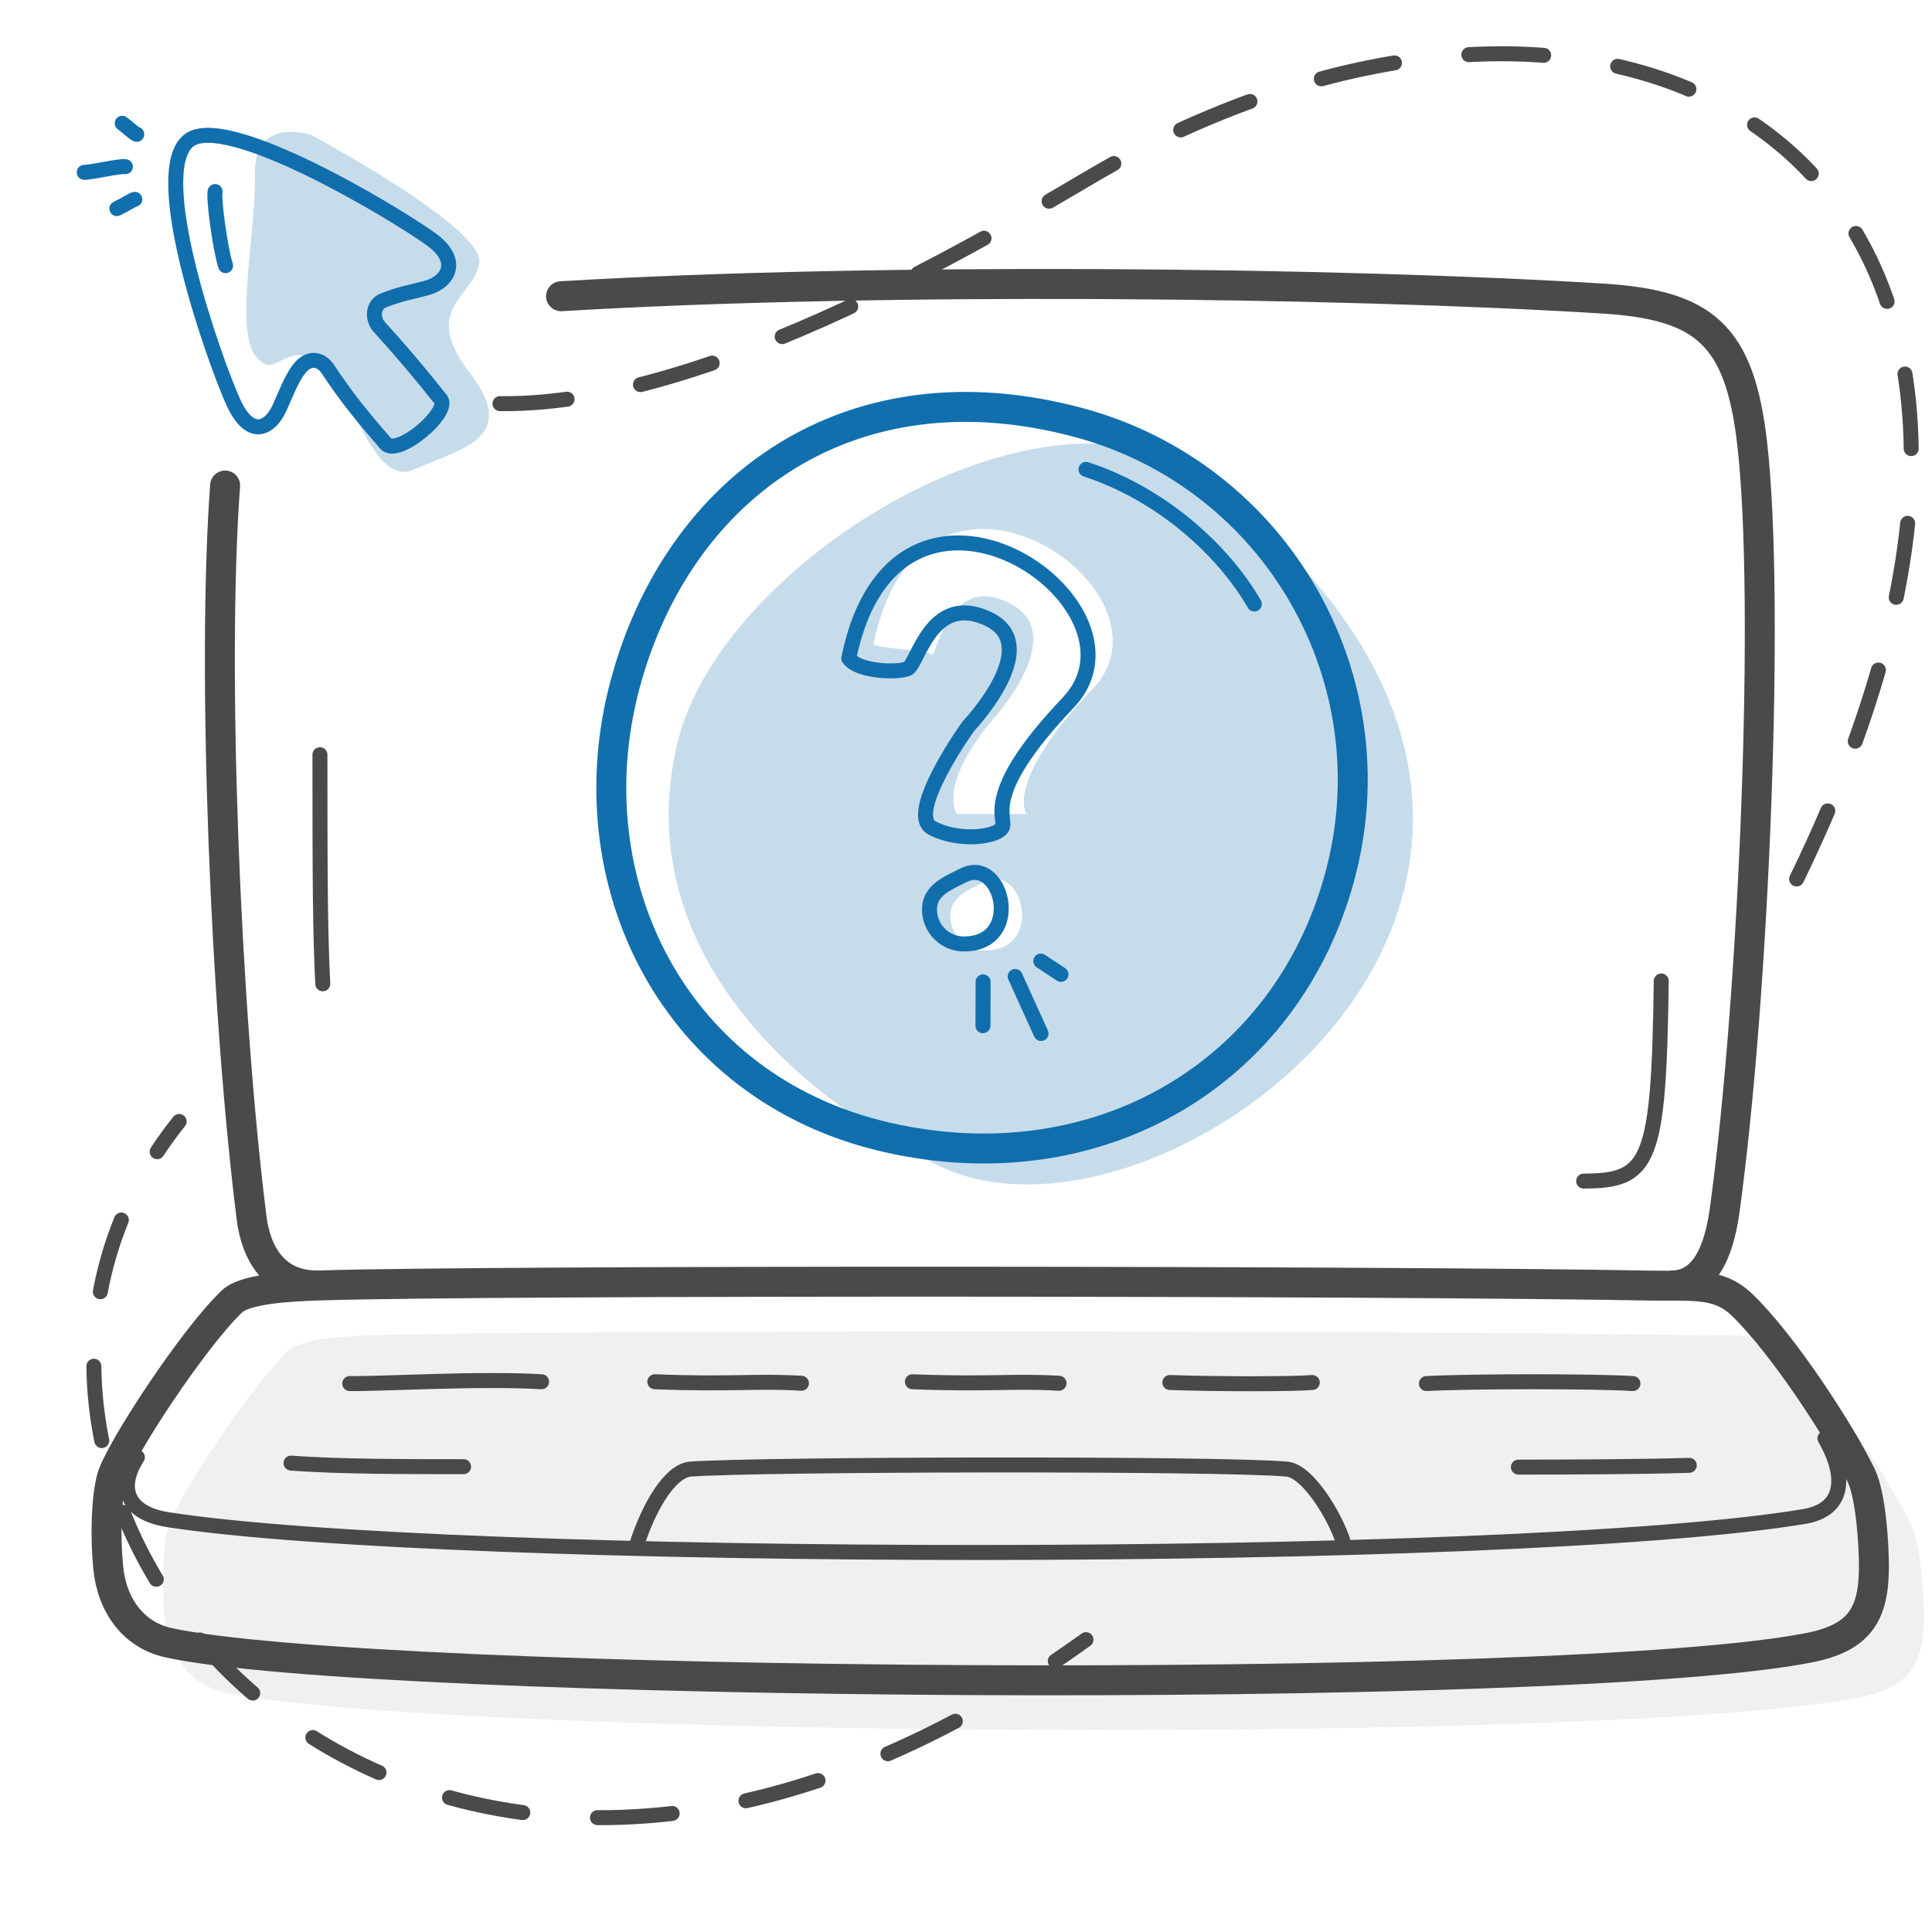 <svg width="129" height="129" viewBox="0 0 129 129" fill="none" xmlns="http://www.w3.org/2000/svg">
<g id="Pictogram-help-client">
<g id="Default">
<path id="dash-stroke-default" d="M119.962 58.69C143.252 10.85 109.162 -8.23 74.282 10.97C69.722 13.48 48.612 27.16 33.382 26.95M11.962 74.88C11.432 75.54 10.942 76.22 10.492 76.9M8.102 81.46C-1.648 105.57 28.732 137.14 68.292 112.32M70.462 110.91C71.142 110.45 71.832 109.97 72.512 109.48" stroke="#494A4A" stroke-linecap="round" stroke-linejoin="round" stroke-dasharray="5 5"/>
<path id="2px-stroke-default" d="M37.462 19.779C58.922 18.5 89.392 18.849 106.952 19.93C113.792 20.349 116.172 22.32 117.002 29.689C118.182 40.099 117.152 66.18 115.172 80.7C114.892 82.76 114.192 85.799 111.652 85.829M21.182 85.829C18.312 85.84 17.102 83.68 16.802 81.35C15.052 67.46 14.132 44.489 15.032 32.419M116.312 87.12C119.102 89.799 122.952 95.769 124.272 98.519C124.942 99.919 125.122 103.23 125.122 104.6C125.122 107.83 124.132 109.36 120.782 110.02C104.382 113.25 24.802 112.67 11.232 109.68C8.902 109.16 7.462 107.19 7.222 104.63C7.022 102.53 7.092 100.02 7.472 98.65C7.962 96.909 12.842 89.43 15.482 86.9C16.352 86.07 19.152 85.889 21.652 85.82C33.292 85.48 92.422 85.51 110.292 85.84C113.002 85.889 114.732 85.6 116.312 87.12Z" stroke="#494A4A" stroke-width="2" stroke-linecap="round" stroke-linejoin="round"/>
<path id="1px-stroke-default" d="M110.922 65.5C110.762 77.62 110.182 78.86 105.742 78.86M21.362 50.39C21.362 58.93 21.382 62.31 21.552 65.69M9.172 97.3C7.842 99.39 8.502 101.05 11.222 101.47C29.752 104.35 100.942 104.5 120.452 101.26C123.232 100.8 123.272 98.5 121.852 96.04M23.352 92.38C25.362 92.42 31.962 92.01 36.162 92.26M43.722 92.26C48.902 92.46 50.362 92.18 53.512 92.36M60.922 92.26C66.102 92.46 67.562 92.18 70.712 92.36M78.112 92.31C81.152 92.42 86.382 92.42 87.622 92.31M95.242 92.38C98.222 92.22 106.542 92.22 109.032 92.38M19.432 97.69C22.472 97.93 27.242 97.93 30.952 97.93M101.382 97.96C105.072 97.96 110.112 97.93 112.792 97.84M42.432 103.39C43.352 100.45 44.802 98.18 46.122 98.09C50.712 97.76 81.182 97.69 85.912 98.09C87.482 98.22 89.522 101.93 89.782 103.33" stroke="#494A4A" stroke-linecap="round" stroke-linejoin="round"/>
<path id="fill-default" d="M119.682 90.439C122.462 93.12 126.302 99.09 127.612 101.84C128.282 103.24 128.462 106.55 128.462 107.92C128.462 111.15 127.482 112.68 124.132 113.34C107.792 116.57 28.502 115.99 14.982 113C12.662 112.48 11.222 110.51 10.982 107.95C10.782 105.85 10.852 103.34 11.232 101.97C11.722 100.23 16.582 92.75 19.212 90.22C20.082 89.39 22.872 89.21 25.352 89.14C36.952 88.8 95.862 88.829 113.672 89.159C116.372 89.21 118.102 88.919 119.672 90.439H119.682Z" fill="#494A4A" fill-opacity="0.08"/>
</g>
<g id="Emphasis">
<path id="2px-stroke-emphasis" d="M89.462 58.51C85.912 71.689 73.292 79.18 59.172 75.93C44.962 72.659 38.192 58.809 41.752 45.639C45.302 32.459 56.832 24.119 72.042 28.22C85.222 31.77 93.022 45.34 89.462 58.51Z" stroke="#116FAE" stroke-width="2" stroke-linecap="round" stroke-linejoin="round"/>
<path id="1px-stroke-emphasis" d="M68.237 64.993C68.123 64.741 67.827 64.63 67.575 64.744C67.324 64.858 67.213 65.155 67.327 65.406L68.237 64.993ZM69.057 69.216C69.171 69.468 69.467 69.579 69.719 69.465C69.97 69.351 70.082 69.054 69.967 68.803L69.057 69.216ZM65.132 68.488C65.131 68.764 65.354 68.989 65.63 68.99C65.906 68.99 66.131 68.767 66.132 68.491L65.132 68.488ZM66.142 65.561C66.143 65.285 65.92 65.06 65.644 65.059C65.368 65.059 65.143 65.282 65.142 65.558L66.142 65.561ZM70.567 65.477C70.797 65.629 71.108 65.565 71.26 65.335C71.412 65.104 71.348 64.794 71.117 64.642L70.567 65.477ZM69.767 63.752C69.537 63.6 69.227 63.664 69.075 63.894C68.923 64.125 68.986 64.435 69.217 64.587L69.767 63.752ZM83.319 40.58C83.457 40.819 83.763 40.901 84.002 40.763C84.241 40.624 84.323 40.319 84.185 40.08L83.319 40.58ZM72.666 30.864C72.404 30.779 72.122 30.922 72.037 31.185C71.951 31.448 72.095 31.73 72.358 31.815L72.666 30.864ZM56.672 43.95L57.089 43.673C56.967 43.489 56.739 43.407 56.528 43.471C56.317 43.534 56.172 43.729 56.172 43.95H56.672ZM65.992 41.33L65.778 41.782L65.778 41.782L65.992 41.33ZM64.662 48.48L64.3 48.134C64.284 48.151 64.269 48.169 64.256 48.188L64.662 48.48ZM62.232 55.279L61.996 55.72L61.996 55.721L62.232 55.279ZM71.312 46.929L70.95 46.584L70.95 46.585L71.312 46.929ZM56.672 43.959H56.172C56.172 44.216 56.367 44.431 56.622 44.457C56.877 44.483 57.111 44.311 57.162 44.059L56.672 43.959ZM64.362 58.429L64.582 58.878L64.583 58.878L64.362 58.429ZM25.752 29.61H26.252V29.422L26.128 29.28L25.752 29.61ZM21.892 24.649L22.309 24.373L22.308 24.372L21.892 24.649ZM18.662 27.239L18.207 27.033L18.206 27.034L18.662 27.239ZM15.552 26.799L15.096 27.004L15.096 27.004L15.552 26.799ZM12.582 9.399L12.264 9.013L12.264 9.014L12.582 9.399ZM28.762 15.96L28.47 16.365L28.47 16.366L28.762 15.96ZM28.482 19.23L28.352 18.747L28.351 18.747L28.482 19.23ZM25.622 20.049L25.802 20.516L25.804 20.515L25.622 20.049ZM25.332 21.84L24.962 22.176L24.963 22.176L25.332 21.84ZM29.422 26.66L29.814 26.349L29.813 26.348L29.422 26.66ZM25.752 29.619H25.252V29.806L25.375 29.947L25.752 29.619ZM14.847 12.911C14.914 12.643 14.751 12.371 14.483 12.304C14.215 12.237 13.944 12.4 13.877 12.668L14.847 12.911ZM14.586 17.892C14.67 18.155 14.951 18.3 15.214 18.216C15.477 18.132 15.622 17.851 15.538 17.587L14.586 17.892ZM7.587 13.478C7.338 13.597 7.232 13.895 7.351 14.145C7.469 14.394 7.768 14.5 8.017 14.381L7.587 13.478ZM9.118 13.796C9.387 13.732 9.552 13.462 9.488 13.194C9.425 12.925 9.155 12.759 8.886 12.823L9.118 13.796ZM5.613 11.01C5.337 11.014 5.117 11.242 5.122 11.518C5.127 11.794 5.355 12.014 5.631 12.009L5.613 11.01ZM8.277 11.62C8.548 11.673 8.81 11.496 8.863 11.225C8.916 10.954 8.739 10.691 8.468 10.639L8.277 11.62ZM8.459 7.827C8.236 7.663 7.923 7.711 7.76 7.933C7.596 8.155 7.643 8.468 7.865 8.632L8.459 7.827ZM8.954 9.437C9.212 9.535 9.501 9.406 9.599 9.147C9.698 8.889 9.568 8.601 9.31 8.502L8.954 9.437ZM67.327 65.406L69.057 69.216L69.967 68.803L68.237 64.993L67.327 65.406ZM66.132 68.491L66.142 65.561L65.142 65.558L65.132 68.488L66.132 68.491ZM71.117 64.642L69.767 63.752L69.217 64.587L70.567 65.477L71.117 64.642ZM84.185 40.08C81.996 36.288 77.719 32.504 72.666 30.864L72.358 31.815C77.165 33.375 81.248 36.992 83.319 40.58L84.185 40.08ZM56.255 44.226C56.489 44.578 56.884 44.8 57.263 44.944C57.657 45.093 58.109 45.188 58.548 45.241C58.989 45.294 59.434 45.308 59.82 45.287C60.187 45.267 60.56 45.213 60.819 45.094L60.405 44.184C60.324 44.221 60.109 44.27 59.765 44.288C59.441 44.306 59.054 44.295 58.668 44.248C58.281 44.201 57.913 44.121 57.618 44.009C57.31 43.892 57.15 43.766 57.089 43.673L56.255 44.226ZM60.819 45.094C60.956 45.032 61.056 44.934 61.121 44.858C61.191 44.777 61.253 44.685 61.308 44.595C61.417 44.417 61.532 44.19 61.647 43.964C61.886 43.492 62.159 42.96 62.517 42.495C62.874 42.031 63.286 41.675 63.783 41.516C64.269 41.361 64.909 41.371 65.778 41.782L66.206 40.877C65.16 40.383 64.255 40.316 63.479 40.563C62.715 40.807 62.149 41.333 61.725 41.885C61.301 42.434 60.99 43.049 60.755 43.51C60.633 43.75 60.539 43.936 60.455 44.073C60.413 44.141 60.383 44.182 60.364 44.205C60.34 44.232 60.353 44.208 60.405 44.184L60.819 45.094ZM65.778 41.782C66.57 42.156 66.845 42.672 66.884 43.237C66.928 43.855 66.692 44.593 66.304 45.347C65.921 46.089 65.421 46.786 65.011 47.303C64.807 47.56 64.628 47.77 64.5 47.915C64.436 47.987 64.385 48.043 64.351 48.08C64.334 48.099 64.321 48.113 64.312 48.122C64.308 48.126 64.305 48.13 64.303 48.132C64.302 48.133 64.301 48.133 64.301 48.134C64.3 48.134 64.3 48.134 64.3 48.134C64.3 48.134 64.3 48.134 64.3 48.134C64.3 48.134 64.3 48.134 64.662 48.48C65.024 48.825 65.024 48.825 65.024 48.825C65.024 48.825 65.024 48.824 65.024 48.824C65.025 48.824 65.025 48.824 65.025 48.823C65.026 48.822 65.027 48.821 65.029 48.819C65.032 48.816 65.036 48.812 65.041 48.806C65.052 48.795 65.067 48.779 65.086 48.758C65.125 48.716 65.181 48.655 65.249 48.577C65.387 48.421 65.578 48.198 65.795 47.925C66.226 47.381 66.769 46.627 67.193 45.805C67.611 44.995 67.945 44.058 67.882 43.167C67.816 42.224 67.309 41.398 66.206 40.877L65.778 41.782ZM64.662 48.48C64.256 48.188 64.256 48.188 64.256 48.188C64.256 48.188 64.256 48.188 64.256 48.188C64.255 48.189 64.255 48.189 64.255 48.189C64.254 48.19 64.253 48.191 64.252 48.193C64.25 48.196 64.247 48.201 64.243 48.206C64.234 48.218 64.222 48.235 64.207 48.258C64.175 48.302 64.13 48.367 64.073 48.449C63.96 48.614 63.8 48.85 63.614 49.136C63.243 49.706 62.765 50.482 62.34 51.291C61.921 52.092 61.535 52.962 61.376 53.712C61.297 54.087 61.264 54.472 61.34 54.821C61.42 55.188 61.623 55.52 61.996 55.72L62.468 54.839C62.398 54.801 62.346 54.743 62.317 54.608C62.284 54.455 62.289 54.228 62.354 53.92C62.484 53.307 62.817 52.535 63.226 51.755C63.631 50.984 64.091 50.237 64.453 49.681C64.633 49.404 64.788 49.175 64.897 49.016C64.951 48.937 64.995 48.875 65.024 48.833C65.039 48.812 65.05 48.797 65.058 48.786C65.061 48.781 65.064 48.777 65.066 48.774C65.067 48.773 65.067 48.772 65.068 48.772C65.068 48.771 65.068 48.771 65.068 48.771C65.068 48.771 65.068 48.771 65.068 48.771C65.068 48.771 65.068 48.771 64.662 48.48ZM61.996 55.721C62.975 56.243 64.138 56.409 65.099 56.368C65.582 56.347 66.034 56.273 66.405 56.153C66.746 56.043 67.125 55.861 67.324 55.547L66.48 55.011C66.486 55.003 66.472 55.028 66.399 55.071C66.331 55.113 66.231 55.158 66.098 55.202C65.83 55.288 65.47 55.351 65.055 55.369C64.222 55.405 63.249 55.256 62.468 54.839L61.996 55.721ZM67.324 55.547C67.452 55.346 67.466 55.136 67.462 54.982C67.458 54.846 67.433 54.665 67.421 54.538C67.392 54.252 67.375 53.875 67.511 53.334C67.788 52.23 68.722 50.376 71.674 47.274L70.95 46.585C67.952 49.733 66.881 51.739 66.541 53.09C66.368 53.776 66.389 54.276 66.426 54.638C66.446 54.835 66.46 54.921 66.463 55.01C66.465 55.082 66.452 55.056 66.48 55.011L67.324 55.547ZM71.674 47.274C73.413 45.449 73.478 43.229 72.582 41.266C71.696 39.327 69.872 37.611 67.758 36.629C65.641 35.645 63.158 35.365 60.972 36.422C58.775 37.484 57 39.836 56.182 43.86L57.162 44.059C57.94 40.233 59.578 38.206 61.407 37.322C63.249 36.432 65.406 36.639 67.336 37.535C69.269 38.433 70.9 39.991 71.672 41.681C72.432 43.346 72.356 45.109 70.95 46.584L71.674 47.274ZM57.172 43.959V43.95H56.172V43.959H57.172ZM64.362 62.529C63.368 62.529 62.562 61.723 62.562 60.73H61.562C61.562 62.276 62.816 63.529 64.362 63.529V62.529ZM62.562 60.73C62.562 60.283 62.751 59.981 63.097 59.704C63.475 59.401 63.981 59.174 64.582 58.878L64.142 57.981C63.603 58.245 62.959 58.533 62.472 58.923C61.953 59.338 61.562 59.906 61.562 60.73H62.562ZM64.583 58.878C65.039 58.654 65.397 58.743 65.686 58.992C66.004 59.266 66.254 59.757 66.33 60.32C66.406 60.88 66.299 61.435 66.005 61.837C65.724 62.22 65.225 62.529 64.362 62.529V63.529C65.494 63.529 66.315 63.105 66.811 62.428C67.294 61.769 67.422 60.936 67.321 60.187C67.221 59.441 66.884 58.703 66.337 58.233C65.761 57.738 64.975 57.57 64.141 57.981L64.583 58.878ZM26.128 29.28C24.596 27.529 23.532 26.218 22.309 24.373L21.475 24.926C22.732 26.821 23.828 28.169 25.376 29.939L26.128 29.28ZM22.308 24.372C21.994 23.901 21.543 23.59 21.018 23.564C20.495 23.538 20.017 23.801 19.659 24.228L20.425 24.871C20.637 24.618 20.834 24.556 20.969 24.563C21.101 24.569 21.29 24.648 21.476 24.927L22.308 24.372ZM19.659 24.228C19.331 24.62 19.064 25.121 18.836 25.607C18.62 26.068 18.385 26.64 18.207 27.033L19.117 27.446C19.339 26.959 19.51 26.526 19.741 26.032C19.96 25.563 20.183 25.159 20.425 24.871L19.659 24.228ZM18.206 27.034C18.073 27.329 17.907 27.576 17.732 27.747C17.557 27.919 17.399 27.988 17.273 27.999C17.065 28.015 16.577 27.864 16.008 26.595L15.096 27.004C15.688 28.325 16.449 29.069 17.354 28.995C17.784 28.961 18.148 28.739 18.431 28.462C18.716 28.184 18.946 27.825 19.118 27.445L18.206 27.034ZM16.008 26.595C15.401 25.238 13.998 21.468 13.082 17.769C12.624 15.919 12.295 14.111 12.241 12.643C12.214 11.908 12.257 11.281 12.376 10.785C12.495 10.285 12.681 9.966 12.9 9.785L12.264 9.014C11.813 9.385 11.55 9.938 11.403 10.551C11.255 11.168 11.213 11.896 11.242 12.68C11.299 14.248 11.647 16.133 12.112 18.01C13.041 21.765 14.463 25.591 15.096 27.004L16.008 26.595ZM12.9 9.786C13.075 9.641 13.382 9.538 13.872 9.536C14.355 9.534 14.956 9.63 15.651 9.815C17.041 10.184 18.72 10.882 20.424 11.708C23.83 13.36 27.245 15.483 28.47 16.365L29.054 15.554C27.779 14.636 24.314 12.484 20.86 10.808C19.134 9.971 17.389 9.242 15.908 8.849C15.168 8.652 14.473 8.534 13.867 8.536C13.269 8.539 12.694 8.66 12.264 9.013L12.9 9.786ZM28.47 16.366C29.428 17.054 29.515 17.59 29.439 17.882C29.351 18.224 28.965 18.581 28.352 18.747L28.612 19.712C29.409 19.497 30.193 18.96 30.407 18.132C30.634 17.254 30.156 16.345 29.054 15.553L28.47 16.366ZM28.351 18.747C27.375 19.012 26.622 19.121 25.44 19.584L25.804 20.515C26.922 20.078 27.53 20.006 28.613 19.712L28.351 18.747ZM25.442 19.583C24.874 19.803 24.573 20.284 24.512 20.787C24.453 21.275 24.615 21.794 24.962 22.176L25.702 21.503C25.549 21.335 25.481 21.104 25.505 20.907C25.527 20.725 25.62 20.586 25.802 20.516L25.442 19.583ZM24.963 22.176C26.404 23.757 27.637 25.218 29.031 26.971L29.813 26.348C28.407 24.581 27.16 23.102 25.701 21.503L24.963 22.176ZM29.03 26.97C28.992 26.922 29.018 26.895 29.003 26.969C28.986 27.048 28.934 27.174 28.826 27.342C28.612 27.674 28.247 28.065 27.82 28.418C27.393 28.77 26.942 29.054 26.574 29.195C26.389 29.267 26.256 29.29 26.174 29.289C26.1 29.288 26.11 29.269 26.13 29.292L25.375 29.947C25.591 30.197 25.886 30.284 26.155 30.289C26.416 30.294 26.685 30.224 26.934 30.128C27.436 29.935 27.98 29.582 28.457 29.189C28.934 28.795 29.38 28.329 29.667 27.884C29.809 27.663 29.93 27.419 29.982 27.173C30.034 26.922 30.022 26.612 29.814 26.349L29.03 26.97ZM26.252 29.619V29.61H25.252V29.619H26.252ZM13.877 12.668C13.845 12.795 13.843 12.956 13.845 13.087C13.847 13.237 13.857 13.419 13.873 13.62C13.905 14.024 13.961 14.528 14.033 15.051C14.174 16.085 14.381 17.251 14.586 17.892L15.538 17.587C15.363 17.038 15.165 15.949 15.024 14.916C14.954 14.405 14.9 13.922 14.87 13.542C14.855 13.352 14.847 13.193 14.845 13.072C14.843 12.933 14.851 12.894 14.847 12.911L13.877 12.668ZM8.017 14.381C8.351 14.222 8.613 14.071 8.807 13.96C8.907 13.903 8.98 13.862 9.04 13.831C9.104 13.799 9.124 13.794 9.118 13.796L8.886 12.823C8.775 12.85 8.671 12.898 8.589 12.939C8.502 12.983 8.407 13.037 8.312 13.091C8.116 13.203 7.883 13.337 7.587 13.478L8.017 14.381ZM5.631 12.009C5.812 12.006 6.065 11.971 6.318 11.93C6.579 11.887 6.878 11.832 7.16 11.782C7.447 11.73 7.718 11.683 7.937 11.653C8.047 11.638 8.136 11.629 8.205 11.624C8.284 11.619 8.298 11.624 8.277 11.62L8.468 10.639C8.356 10.617 8.234 10.621 8.142 10.626C8.039 10.633 7.923 10.646 7.802 10.662C7.559 10.696 7.269 10.746 6.984 10.797C6.694 10.849 6.408 10.902 6.157 10.943C5.898 10.985 5.712 11.008 5.613 11.01L5.631 12.009ZM7.865 8.632C8.04 8.761 8.21 8.909 8.392 9.059C8.477 9.131 8.567 9.203 8.653 9.265C8.732 9.322 8.838 9.393 8.954 9.437L9.31 8.502C9.321 8.506 9.301 8.499 9.238 8.454C9.181 8.413 9.113 8.358 9.03 8.29C8.874 8.16 8.664 7.978 8.459 7.827L7.865 8.632Z" fill="#116FAE"/>
<g id="fill-emphasis">
<path d="M80.602 32.06C70.292 24.06 48.272 37.24 45.252 49.52C42.232 61.81 50.942 72 62.632 77.81C77.802 85.36 114.052 58.01 80.602 32.06ZM65.752 63.47C64.482 63.47 63.452 62.44 63.452 61.17C63.452 59.9 64.612 59.43 65.752 58.87C68.332 57.6 69.742 63.47 65.752 63.47ZM72.952 46C67.002 52.25 68.542 54.35 68.542 54.35H63.872C62.732 51.91 66.452 47.85 66.452 47.85C66.452 47.85 71.272 42.5 67.642 40.41C63.352 37.94 62.452 43.98 62.262 43.72C62.072 43.46 58.282 43.22 58.322 43.03C61.512 27.33 79.242 39.4 72.962 46H72.952Z" fill="#116FAE" fill-opacity="0.24"/>
<path d="M20.852 9.04C20.852 9.04 16.962 7.66 17.022 11.6C17.082 15.54 15.692 21.88 17.022 23.71C18.352 25.54 18.902 22.76 21.182 24.09C23.462 25.42 24.742 32.69 27.682 31.34C30.622 29.99 34.762 29.32 31.392 24.93C28.022 20.54 31.662 19.87 32.002 17.54C32.342 15.21 20.842 9.04 20.842 9.04H20.852Z" fill="#116FAE" fill-opacity="0.24"/>
</g>
</g>
</g>
</svg>

